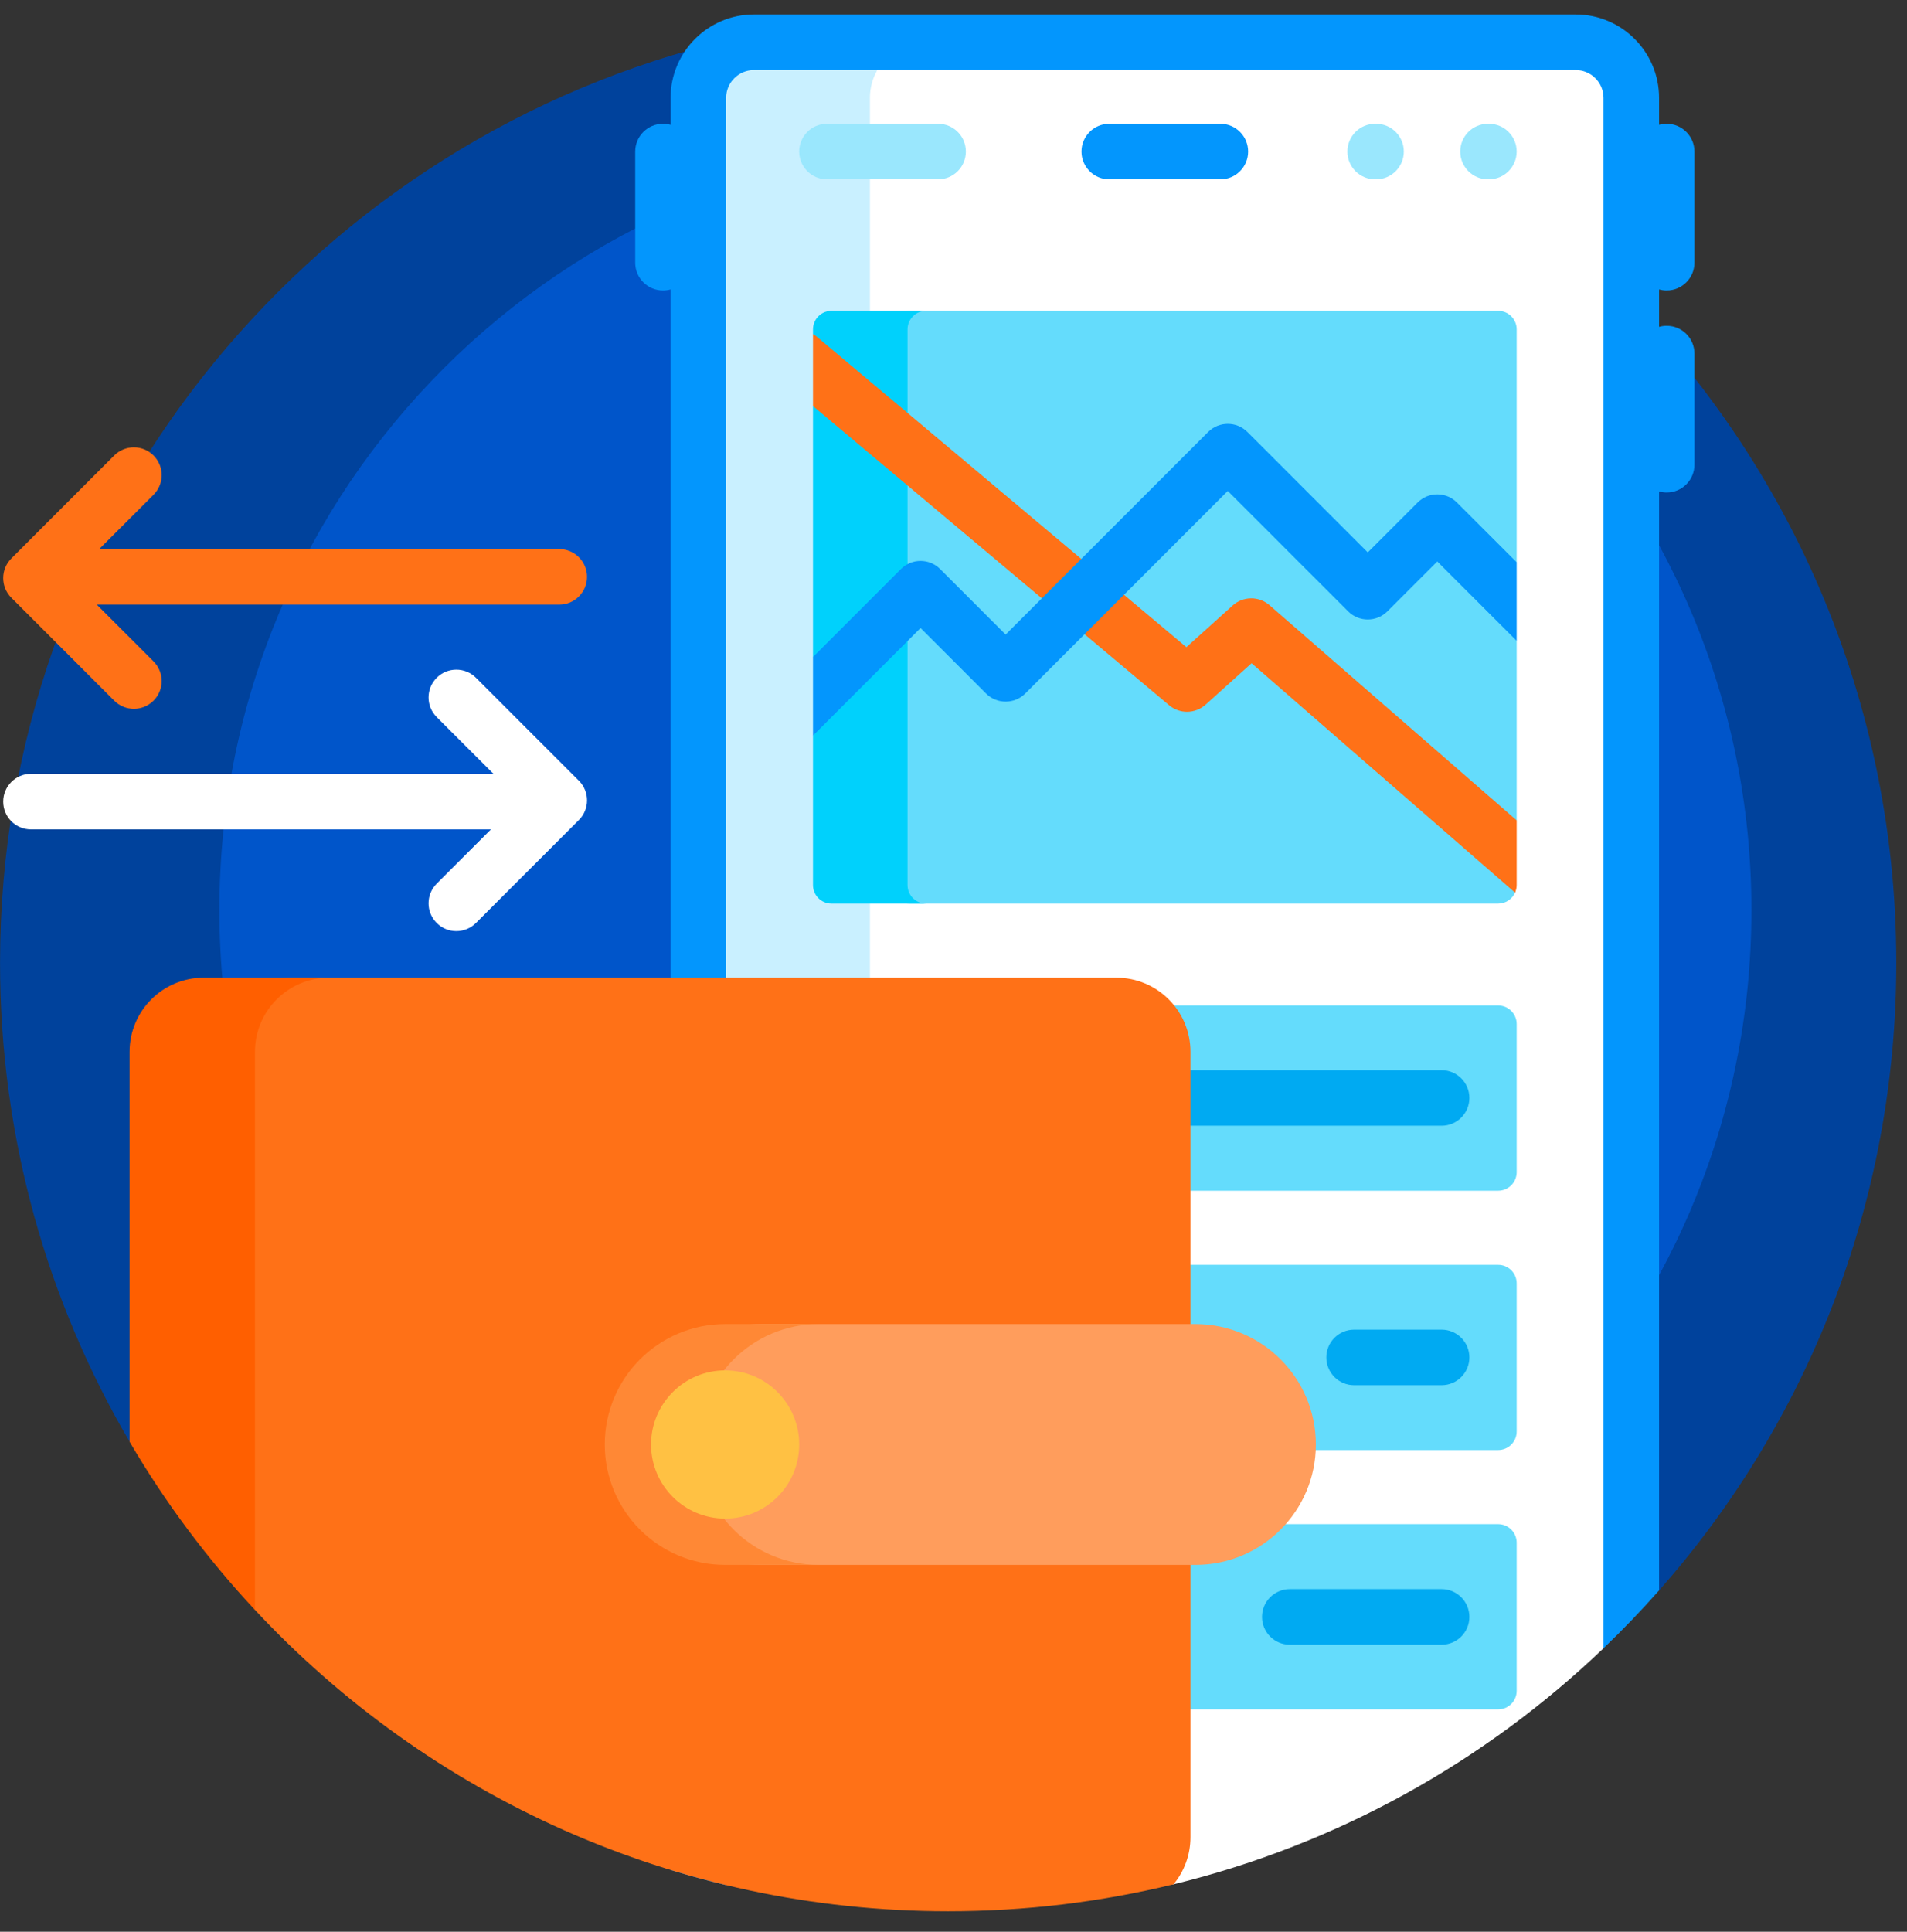 <svg width="79" height="80" viewBox="0 0 79 80" fill="none" xmlns="http://www.w3.org/2000/svg">
<rect x="0" y="0" width="79" height="80" fill="#333333" stroke="none"/>
<path d="M5.369 59.707C1.957 53.887 0.002 47.11 0.002 39.876C0.002 21.574 12.521 6.195 29.463 1.836C30 1.698 30.541 3.285 31.086 3.169C33.729 2.608 36.469 2.313 39.279 2.313C49.595 2.313 58.983 4.577 65.991 11.081C73.72 18.254 78.556 28.5 78.556 39.876C78.556 49.842 74.845 58.941 68.729 65.866C68.439 66.194 5.475 59.889 5.369 59.707Z" fill="#00429C"/>
<path d="M72.555 37.694C72.555 55.22 58.348 69.427 40.822 69.427C23.296 69.427 9.089 55.22 9.089 37.694C9.089 20.168 23.296 5.961 40.822 5.961C58.348 5.961 72.555 20.168 72.555 37.694Z" fill="#0055CA"/>
<path d="M67.578 4.051V66.457C67.251 66.796 66.919 67.129 66.581 67.456C66.53 67.505 66.479 68.212 66.427 68.261C61.529 72.947 55.42 76.378 48.616 78.037C48.023 78.182 47.425 76.088 46.822 76.205C44.381 76.68 41.859 76.929 39.279 76.929C37.593 76.929 35.931 76.823 34.301 76.616V4.051C34.301 2.78 35.331 1.75 36.602 1.75H65.277C66.547 1.75 67.578 2.78 67.578 4.051Z" fill="white"/>
<path d="M38.34 76.929H31.233C29.962 76.929 28.932 75.898 28.932 74.627V4.051C28.932 2.78 29.962 1.75 31.233 1.75H38.34C37.069 1.75 36.038 2.78 36.038 4.051V74.627C36.038 75.898 37.069 76.929 38.34 76.929Z" fill="#C9F0FF"/>
<path d="M38.861 7.427H34.258C33.623 7.427 33.107 6.911 33.107 6.276C33.107 5.64 33.623 5.125 34.258 5.125H38.861C39.496 5.125 40.012 5.64 40.012 6.276C40.012 6.911 39.496 7.427 38.861 7.427ZM62.83 6.276C62.83 5.64 62.314 5.125 61.679 5.125H61.643C61.008 5.125 60.492 5.64 60.492 6.276C60.492 6.911 61.008 7.427 61.643 7.427H61.679C62.314 7.427 62.83 6.911 62.83 6.276ZM58.155 6.276C58.155 5.64 57.64 5.125 57.004 5.125H56.968C56.333 5.125 55.818 5.64 55.818 6.276C55.818 6.911 56.333 7.427 56.968 7.427H57.004C57.64 7.427 58.155 6.911 58.155 6.276Z" fill="#9AE7FD"/>
<path d="M62.83 13.64V23.285L62.557 23.532L62.518 25.699L62.83 26.54V33.975L62.623 34.072L62.613 36.472C62.613 36.578 62.809 36.861 62.77 36.953C62.653 37.228 62.381 37.422 62.063 37.422H37.666C37.243 37.422 36.899 37.078 36.899 36.654V13.64C36.899 13.217 37.243 12.873 37.666 12.873H62.063C62.487 12.873 62.83 13.217 62.83 13.64Z" fill="#64DCFC"/>
<path d="M38.363 37.422H34.446C34.022 37.422 33.679 37.078 33.679 36.654V30.463L34.053 29.355L33.896 27.592L33.679 27.209V16.818L34.078 16.311V14.561L33.679 13.836V13.64C33.679 13.217 34.022 12.873 34.446 12.873H38.363C37.94 12.873 37.596 13.217 37.596 13.64V36.654C37.596 37.078 37.94 37.422 38.363 37.422Z" fill="#00D1FC"/>
<path d="M62.063 49.312H34.446C34.022 49.312 33.679 48.968 33.679 48.545V42.408C33.679 41.984 34.022 41.641 34.446 41.641H62.063C62.486 41.641 62.83 41.984 62.83 42.408V48.545C62.83 48.968 62.486 49.312 62.063 49.312ZM62.063 60.052H34.446C34.022 60.052 33.679 59.708 33.679 59.285V53.148C33.679 52.724 34.022 52.381 34.446 52.381H62.063C62.486 52.381 62.83 52.724 62.83 53.148V59.285C62.83 59.708 62.486 60.052 62.063 60.052ZM62.063 70.792H34.446C34.022 70.792 33.679 70.448 33.679 70.025V63.888C33.679 63.464 34.022 63.12 34.446 63.12H62.063C62.486 63.12 62.83 63.464 62.83 63.888V70.025C62.83 70.448 62.486 70.792 62.063 70.792Z" fill="#64DCFC"/>
<path d="M24.319 23.889C24.319 24.524 23.803 25.04 23.168 25.04H4.01L6.361 27.391C6.81 27.84 6.81 28.569 6.361 29.018C6.136 29.242 5.841 29.355 5.547 29.355C5.253 29.355 4.958 29.243 4.733 29.018L0.47 24.754C0.02 24.305 0.02 23.576 0.47 23.127L4.733 18.863C5.183 18.414 5.911 18.414 6.361 18.863C6.81 19.313 6.81 20.041 6.361 20.491L4.113 22.738H23.168C23.803 22.738 24.319 23.253 24.319 23.889Z" fill="#FF7117"/>
<path d="M23.982 33.96L19.718 38.224C19.493 38.448 19.199 38.561 18.904 38.561C18.61 38.561 18.315 38.449 18.091 38.224C17.641 37.774 17.641 37.046 18.091 36.596L20.338 34.349H1.284C0.648 34.349 0.133 33.834 0.133 33.198C0.133 32.563 0.648 32.047 1.284 32.047H20.442L18.091 29.697C17.641 29.247 17.641 28.519 18.091 28.069C18.54 27.62 19.269 27.62 19.718 28.069L23.982 32.333C24.431 32.782 24.431 33.511 23.982 33.96Z" fill="white"/>
<path d="M62.83 33.975V36.654C62.83 36.766 62.806 36.872 62.763 36.968L51.849 27.467L49.944 29.182C49.518 29.566 48.874 29.577 48.434 29.208L33.679 16.817V13.836C33.737 13.87 33.794 13.909 33.847 13.954L49.148 26.802L51.066 25.075C51.498 24.686 52.153 24.681 52.591 25.063L62.83 33.975Z" fill="#FF7117"/>
<path d="M51.706 6.276C51.706 6.912 51.191 7.427 50.556 7.427H45.953C45.318 7.427 44.802 6.912 44.802 6.276C44.802 5.641 45.318 5.125 45.953 5.125H50.556C51.191 5.125 51.706 5.641 51.706 6.276ZM69.044 12.03C69.679 12.03 70.194 11.514 70.194 10.879V6.276C70.194 5.641 69.679 5.125 69.044 5.125C68.934 5.125 68.829 5.141 68.729 5.169V4.051C68.729 2.148 67.18 0.599 65.277 0.599H31.232C29.329 0.599 27.78 2.148 27.78 4.051V5.169C27.68 5.141 27.574 5.125 27.465 5.125C26.83 5.125 26.314 5.641 26.314 6.276V10.879C26.314 11.514 26.83 12.03 27.465 12.03C27.574 12.03 27.68 12.014 27.78 11.986V77.443C28.538 77.675 29.305 77.884 30.081 78.071V4.051C30.081 3.417 30.598 2.901 31.232 2.901H65.277C65.911 2.901 66.427 3.417 66.427 4.051V68.26C67.228 67.495 67.995 66.696 68.729 65.865V20.352C68.829 20.381 68.934 20.396 69.044 20.396C69.679 20.396 70.194 19.881 70.194 19.245V14.643C70.194 14.007 69.679 13.492 69.044 13.492C68.934 13.492 68.829 13.507 68.729 13.536V11.986C68.829 12.014 68.934 12.03 69.044 12.03Z" fill="#0396FD"/>
<path d="M62.83 23.285V26.54L59.541 23.252L57.475 25.318C57.026 25.767 56.297 25.767 55.848 25.318L50.862 20.332L42.474 28.72C42.025 29.169 41.296 29.169 40.847 28.72L38.135 26.008L33.679 30.463V27.209L37.321 23.567C37.77 23.117 38.499 23.117 38.948 23.567L41.66 26.279L50.048 17.891C50.498 17.442 51.227 17.442 51.676 17.891L56.662 22.877L58.727 20.811C59.177 20.361 59.906 20.361 60.355 20.811L62.83 23.285Z" fill="#0396FD"/>
<path d="M59.72 46.621H37.214C36.579 46.621 36.063 46.106 36.063 45.471C36.063 44.835 36.579 44.32 37.214 44.32H59.721C60.356 44.32 60.871 44.835 60.871 45.471C60.871 46.106 60.356 46.621 59.72 46.621ZM59.72 65.811H53.432C52.796 65.811 52.281 66.326 52.281 66.962C52.281 67.597 52.796 68.113 53.432 68.113H59.72C60.356 68.113 60.871 67.597 60.871 66.962C60.871 66.326 60.356 65.811 59.72 65.811ZM59.72 55.066H56.095C55.46 55.066 54.945 55.581 54.945 56.216C54.945 56.852 55.46 57.367 56.095 57.367H59.72C60.356 57.367 60.871 56.852 60.871 56.216C60.871 55.581 60.356 55.066 59.72 55.066Z" fill="#00AAF2"/>
<path d="M48.616 78.037C45.623 78.767 42.496 79.153 39.279 79.153C27.944 79.153 17.731 74.352 10.562 66.673C10.387 66.485 10.213 64.807 10.042 64.616C9.698 64.234 9.362 63.844 9.034 63.449V43.559C9.034 41.864 10.408 40.49 12.103 40.49H46.248C47.943 40.49 49.317 41.864 49.317 43.559V76.085C49.317 76.826 49.054 77.507 48.616 78.037Z" fill="#FF7117"/>
<path d="M8.437 40.49H13.63C11.936 40.49 10.562 41.864 10.562 43.559V66.673C8.586 64.556 6.841 62.221 5.368 59.707V43.559C5.368 41.864 6.742 40.49 8.437 40.49Z" fill="#FF5F00"/>
<path d="M54.511 59.822C54.511 62.576 52.278 64.808 49.524 64.808H31.544C28.79 64.808 26.558 62.576 26.558 59.822C26.558 57.068 28.79 54.835 31.544 54.835H49.524C52.278 54.835 54.511 57.068 54.511 59.822Z" fill="#FF9D5C"/>
<path d="M33.917 64.808H30.039C27.285 64.808 25.053 62.576 25.053 59.822C25.053 57.068 27.285 54.835 30.039 54.835H33.917C31.163 54.835 28.931 57.068 28.931 59.822C28.931 62.576 31.163 64.808 33.917 64.808Z" fill="#FF8835"/>
<path d="M33.108 59.822C33.108 61.516 31.734 62.89 30.039 62.89C28.345 62.89 26.971 61.516 26.971 59.822C26.971 58.127 28.345 56.753 30.039 56.753C31.734 56.753 33.108 58.127 33.108 59.822Z" fill="#FFC143"/>
</svg>
